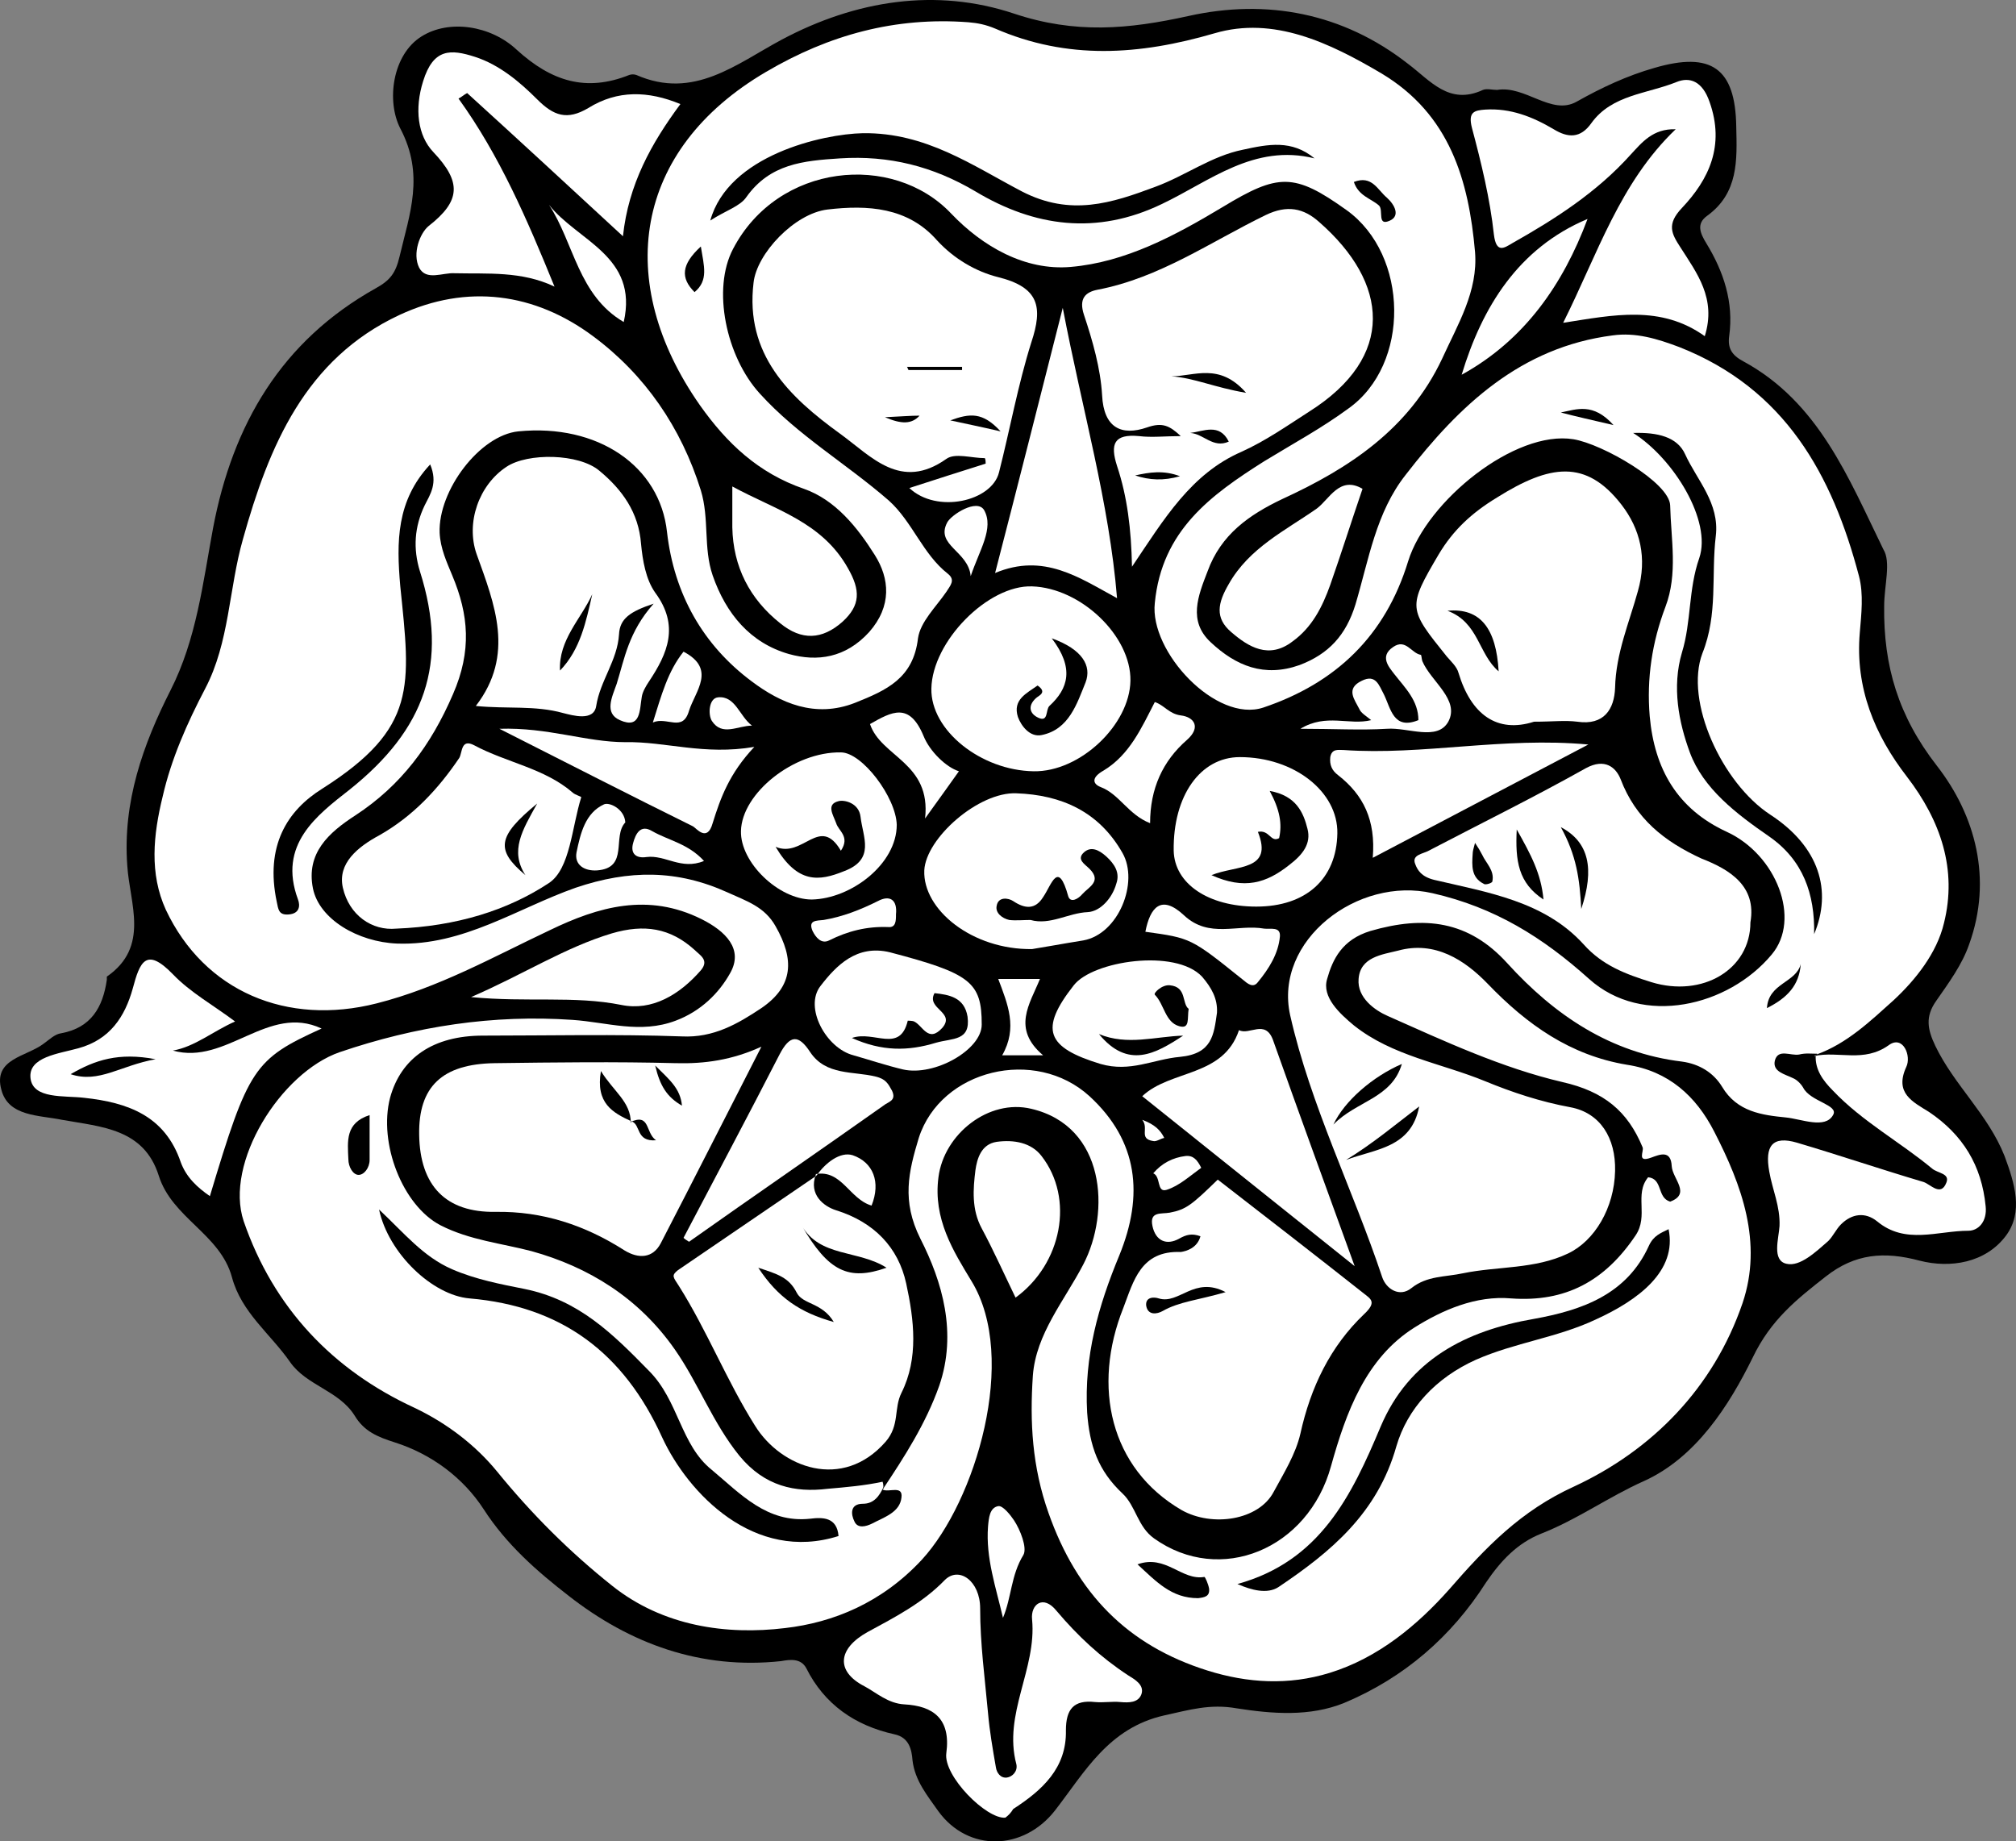 <?xml version="1.0" encoding="UTF-8" standalone="no"?>
<svg
   xmlns:dc="http://purl.org/dc/elements/1.1/"
   xmlns:cc="http://creativecommons.org/ns#"
   xmlns:rdf="http://www.w3.org/1999/02/22-rdf-syntax-ns#"
   xmlns:svg="http://www.w3.org/2000/svg"
   xmlns="http://www.w3.org/2000/svg"
   xmlns:sodipodi="http://sodipodi.sourceforge.net/DTD/sodipodi-0.dtd"
   xmlns:inkscape="http://www.inkscape.org/namespaces/inkscape"
   inkscape:version="1.0 (4035a4f, 2020-05-01)"
   height="234.042"
   width="256.233"
   sodipodi:docname="rose.svg"
   xml:space="preserve"
   viewBox="0 0 256.233 234.042"
   y="0px"
   x="0px"
   id="Layer_1"
   version="1.1"><rect x="0" y="0" width="256.233" height="234.042" fill="#808080" stroke="none"/><defs
   id="defs28823" /><sodipodi:namedview
   inkscape:current-layer="Layer_1"
   inkscape:window-maximized="0"
   inkscape:window-y="25"
   inkscape:window-x="0"
   inkscape:cy="136.72906"
   inkscape:cx="128.17696"
   inkscape:zoom="2.52"
   fit-margin-bottom="0"
   fit-margin-right="0"
   fit-margin-left="0"
   fit-margin-top="0"
   showgrid="false"
   id="namedview28821"
   inkscape:window-height="480"
   inkscape:window-width="820"
   inkscape:pageshadow="2"
   inkscape:pageopacity="0"
   guidetolerance="10"
   gridtolerance="10"
   objecttolerance="10"
   borderopacity="1"
   bordercolor="#666666"
   pagecolor="#ffffff" />
<style
   id="style28638"
   type="text/css">
  .st0{fill:#FFFFFF;}
  .st1{fill:#000000;}
</style>
<g
   transform="translate(-21.823,-63.271)"
   id="g28818">
	<g
   id="g28816">
		<path
   id="path28640"
   d="m 261.3,140.3 c -0.1,7.6 1.8,14 6.7,20.3 4.9,6.3 7.1,14.4 4.1,22.7 -0.9,2.6 -2.6,4.9 -4.2,7.2 -1.4,2 -1.1,3.6 -0.1,5.7 2.4,5 6.7,8.7 8.8,14 1.3,3.5 2.4,7.1 0.2,10.1 -2.6,3.5 -7.1,4.2 -11,3.2 -4.5,-1.2 -8.2,-0.9 -11.9,2 -3.7,2.9 -7,5.5 -9.3,10.3 -3,6.1 -7.2,12.7 -13.8,15.7 -4.5,2 -8.5,4.9 -13.1,6.7 -3,1.2 -5.1,3.4 -7,6.2 -4.4,6.9 -10.4,12.1 -18,15.3 -4.4,1.8 -9.2,1.4 -13.7,0.7 -3.4,-0.6 -6,0.2 -9.2,0.9 -7.1,1.6 -10.1,7.2 -13.9,12.1 -4,5.1 -11,5.3 -14.8,0.1 -1.4,-2 -3,-3.9 -3.3,-6.5 -0.1,-1.3 -0.4,-2.9 -2.3,-3.3 -5,-1.1 -8.9,-3.8 -11.2,-8.4 -0.7,-1.3 -2.1,-1.1 -3.2,-0.9 -10.2,1.1 -19.2,-2.2 -27,-8.3 -4,-3.1 -7.9,-6.5 -10.8,-11 -2.6,-4 -6.6,-7 -11.3,-8.5 -2.2,-0.7 -3.9,-1.4 -5.1,-3.4 -2,-3.2 -6.1,-3.8 -8.2,-6.8 -2.5,-3.6 -6.2,-6.3 -7.4,-10.8 -1.5,-5.5 -7.6,-7.5 -9.3,-12.9 -1.9,-6 -7.3,-6.2 -12.3,-7.1 -2.9,-0.6 -6.8,-0.4 -7.7,-3.8 -1.1,-4 3.2,-4.2 5.4,-5.9 0.7,-0.5 1.4,-1.2 2.2,-1.3 3.8,-0.7 5.3,-3.3 5.8,-6.8 0,-0.1 0,-0.4 0,-0.4 5.5,-3.8 2.9,-9.3 2.6,-14.1 -0.6,-8.1 2,-15.4 5.5,-22.3 3.3,-6.5 4.1,-13.6 5.4,-20.6 2.5,-13.2 8.7,-23.8 20.7,-30.5 1.8,-1 2.5,-1.9 3,-4 1.3,-5.5 3.2,-10.4 0.1,-16.3 -1.8,-3.5 -1,-9.4 2.7,-11.7 3.5,-2.2 8.8,-1.4 12.1,1.7 4.4,4 8.8,5.4 14.3,3.2 0.3,-0.1 0.6,-0.1 0.9,0 7.3,3.2 12.7,-1.4 18.5,-4.5 9.4,-5 19.6,-6.6 29.5,-3.3 7.8,2.6 14.5,2 22.2,0.3 9.9,-2.2 19.6,-0.4 27.9,6.1 2.8,2.1 5.2,5.3 9.5,3.3 0.5,-0.2 1.2,0 1.8,0 3.6,-0.6 6.9,3.3 10.1,1.5 3.2,-1.8 6.4,-3.3 9.9,-4.3 7.2,-2.1 10.3,0 10.4,7.5 0.1,4.2 0.3,8.4 -3.7,11.3 -1.4,1 -0.9,2.2 -0.1,3.5 2.2,3.6 3.5,7.5 2.9,11.8 -0.2,1.5 0.3,2.4 1.8,3.2 9.6,5.2 13.4,14.9 17.8,23.9 1,1.6 0.1,4.6 0.1,7.2 z"
   class="st1" />
		<path
   id="path28642"
   d="m 134,252.6 c 2.8,-4.2 5.5,-8.4 7.2,-13.2 2.3,-6.7 0.4,-13.2 -2.4,-18.7 -2.4,-4.8 -1.5,-8.5 -0.2,-12.8 2.8,-8.7 14.8,-11.6 21.7,-5.3 6.2,5.7 6.9,12.6 3.8,20.2 -2.7,6.5 -4.5,12.9 -4.1,20 0.3,4.2 1.4,7.4 4.5,10.3 1.7,1.6 1.9,4.2 4,5.7 8.4,6 19.6,1.4 22.5,-9.2 1.9,-6.8 4.4,-13.7 10.6,-17.6 3.5,-2.2 7.8,-4.1 12.3,-3.7 6.9,0.5 11.9,-2.2 15.8,-8 1.7,-2.5 -0.2,-5.2 1.6,-7.4 1.9,0.2 1.1,2.6 2.8,3.1 2.7,-1 0.3,-2.9 0.2,-4.5 -0.1,-2.1 -1.5,-1.5 -2.6,-1.1 -1.9,0.7 -0.9,-0.8 -1.1,-1.3 -1.9,-4.6 -4.9,-7.1 -10.2,-8.3 -7.7,-1.8 -15,-5.2 -22.2,-8.4 -1.6,-0.7 -3.9,-2.3 -3.7,-4.7 0.2,-2.8 3,-3.1 5,-3.6 4.7,-1.3 8.5,1.2 11.4,4.2 5,5.2 10.5,9.1 17.7,10.3 5.3,0.8 8.8,4 11.1,8.5 3.5,6.8 6.2,14.1 3.6,21.8 -3.7,10.8 -11.5,18.7 -21.4,23.3 -6.8,3.1 -11.2,7.7 -15.9,13.1 -4,4.5 -9,8.7 -15.2,10.6 -5.2,1.6 -10.4,1.3 -15.5,-0.3 -10.2,-3.2 -16.6,-9.8 -20.2,-20 -2.1,-5.9 -2.4,-11.6 -2,-17.5 0.4,-5.3 4,-9.5 6.4,-14.1 3.5,-6.7 2.8,-17.6 -6.6,-19.8 -5.4,-1.3 -11.1,3.2 -11.8,8.7 -0.7,5.3 1.9,9.4 4.2,13.2 6,9.8 0.5,28 -6.3,35.4 -5.1,5.5 -11.3,8 -17.4,8.7 -7.4,0.9 -15.5,-0.2 -22,-5.4 C 94.2,260.5 89.4,255.7 85,250.3 82.3,247 78.7,244.2 74.5,242.2 64.1,237.4 56.6,229.5 52.8,218.5 50.3,211.1 57.5,199.6 65,197 c 9.7,-3.3 19.5,-4.8 29.6,-4.1 4.4,0.3 8.6,1.8 13.1,0.1 3.2,-1.2 5.5,-3.5 6.9,-6 1.8,-3.1 -0.6,-5.4 -3.6,-6.9 -6.8,-3.4 -13.1,-1.6 -19.3,1.4 -7.2,3.4 -14.1,7.3 -22,9.3 -11.4,2.9 -21.9,-1.5 -26.8,-11.9 -2.1,-4.6 -1.6,-9.5 -0.4,-14.4 1.1,-4.8 3.1,-9.3 5.4,-13.7 3.1,-5.9 3,-12.7 4.8,-19 3.3,-11.8 7.9,-22.9 19.9,-28.5 8.6,-4 17.2,-2.8 24.6,2.7 6.6,4.9 11.2,11.6 13.7,19.6 1.1,3.6 0.3,7.3 1.5,10.8 1.7,4.9 4.8,8.6 9.7,10 3.6,1 7.2,0.5 10.2,-2.8 2.9,-3.3 2.6,-6.8 0.7,-9.8 -2.2,-3.5 -5,-7 -9,-8.4 -5.8,-2 -9.8,-5.8 -13.2,-10.6 -11,-15.7 -8.5,-32.5 8.4,-42.4 8,-4.7 16.4,-7 25.7,-6.3 1.2,0.1 2.2,0.3 3.4,0.8 9.2,4 18.3,3.4 27.9,0.6 7.5,-2.2 14.6,1.2 21.2,5.1 8.7,5.2 11.1,13.6 11.9,22.7 0.4,5 -2.2,9.2 -4.2,13.6 -4.2,8.9 -11.8,13.9 -20.3,17.8 -4.2,2 -7.8,4.5 -9.5,9.2 -1.2,3.1 -2.5,6.3 0.4,9 3.2,3 6.8,4.5 11.3,2.9 3.7,-1.4 5.9,-3.8 7.1,-7.7 1.7,-5.7 2.6,-11.7 6.4,-16.5 6.8,-8.8 14.6,-16.2 26.3,-17.7 2.9,-0.4 5.6,0.4 8.5,1.5 13.4,5.3 19.4,16.2 22.8,29.1 0.6,2.3 0.3,4.8 0.1,7.2 -0.6,7 1.9,13 6,18.3 4.3,5.6 6.4,11.8 4.7,18.6 -0.9,3.8 -3.6,7.2 -6.4,9.8 -2.9,2.6 -5.9,5.5 -9.8,6.9 l 0.1,-0.1 c -0.8,0 -1.5,-0.1 -2.3,0.1 -1.1,0.2 -2.7,-0.8 -3.1,0.8 -0.3,1.4 1.3,1.7 2.3,2.2 0.5,0.2 1,0.7 1.3,1.2 0.9,1.8 4.6,2.2 3.8,3.5 -1,1.8 -4,0.5 -6,0.3 -3,-0.3 -6.2,-0.7 -8.1,-3.9 -1.1,-1.8 -2.9,-2.9 -5.1,-3.2 -9.1,-1.1 -16.2,-5.9 -22.2,-12.5 -4.9,-5.4 -10.5,-6.1 -17.4,-4.1 -3.6,1.1 -4.8,3.6 -5.5,6.1 -0.7,2.3 1.6,4.4 3.4,5.9 4.9,3.9 11.1,4.8 16.7,7.1 3.4,1.4 7,2.6 10.8,3.3 3.8,0.7 5.8,3.9 5.7,8.1 -0.1,4.7 -2.6,8.9 -6,10.5 -4.2,2 -8.9,1.6 -13.3,2.5 -2.3,0.5 -4.6,0.3 -6.6,1.9 -1.5,1.2 -3.2,0.1 -3.7,-1.4 -3.7,-11.1 -9.1,-21.8 -11.7,-33.3 -2.1,-9.5 8.6,-17.7 18.1,-15.5 7.9,1.8 14,5.6 19.9,10.9 6.8,6.1 17.7,3.5 23.2,-3.1 3.8,-4.5 0.6,-12.7 -5.7,-15.6 -6.3,-2.9 -9.2,-8 -9.8,-14.7 -0.4,-4.8 0.3,-9.4 2,-13.9 1.6,-4.2 0.7,-8.6 0.6,-12.9 -0.1,-2.9 -8.6,-7.8 -12.3,-8.4 -7.4,-1.2 -18.6,7.8 -21,15.5 -2.9,9.5 -9.2,15.5 -18.4,18.6 -6,2 -14.5,-7.1 -13.8,-13.3 0.9,-9.2 7.1,-13.7 13.9,-18 3.6,-2.2 7.3,-4.2 10.7,-6.7 7.9,-5.6 7.7,-19.5 -0.2,-25.2 -6.7,-4.8 -8.7,-4.7 -15.8,-0.4 -6,3.6 -12.3,7 -19.3,7.6 -5.8,0.5 -11.2,-2.6 -15.2,-6.8 -7.4,-7.8 -22,-6.4 -27.7,4.5 -2.7,5.1 -0.9,13.7 3.4,18.4 4.8,5.3 11,8.9 16.4,13.6 3,2.7 4.3,6.8 7.5,9.3 1,0.8 0.3,1.5 -0.2,2.3 -1.3,1.9 -3.3,3.8 -3.6,5.9 -0.6,5.1 -4,6.6 -8,8.2 -5.1,2 -9.5,0 -13.1,-2.7 -6.2,-4.6 -9.9,-11.1 -10.8,-19 -0.9,-8.4 -8.8,-13.8 -18.9,-12.8 -4.9,0.5 -10.2,7.5 -10,12.9 0.1,2 0.9,3.7 1.6,5.4 2.1,5 2.5,9.6 0.1,15.1 -2.8,6.5 -6.6,11.6 -12.4,15.4 -3.4,2.2 -6.3,4.8 -5.4,9.3 0.8,3.9 5.7,6.8 10.7,7 8.4,0.3 15.3,-4.5 22.7,-7.1 6.8,-2.3 12.9,-2.3 19.3,0.6 2.4,1.1 4.7,1.8 6.1,4.3 2.4,4.2 2.3,7.6 -1.8,10.4 -3,2 -6.1,3.8 -10.1,3.6 -8.4,-0.3 -16.9,-0.1 -25.3,-0.1 -6.3,0 -10.4,2.8 -11.8,7.9 -1.5,5.8 1.6,13.7 6.4,16.2 3.7,1.9 7.8,2.3 11.6,3.3 7.2,2 13.6,5.9 18.2,12.5 3,4.3 4.8,9.3 8.2,13.5 3.2,3.9 7.1,4.7 11.2,4.2 2.3,-0.2 4.7,-0.4 7,-0.9 0.4,1.2 -0.5,1.9 -1.2,2.7 1.9,0.5 2,-0.5 1.2,-1.7 z"
   class="st0" />
		<path
   id="path28644"
   d="m 137.4,125.3 c 3.4,-1.1 6.5,-2.1 9.7,-3.1 0,-0.2 0,-0.5 -0.1,-0.7 -1.7,0 -3.8,-0.7 -4.9,0.1 -5.8,4.1 -9.5,-0.3 -13.5,-3.2 -6.5,-4.7 -12.1,-10.1 -11,-19.2 0.4,-3.7 5.2,-8.8 9.4,-9.3 5.1,-0.6 10.2,-0.3 13.9,3.9 2.2,2.4 5,4 7.8,4.7 5.2,1.3 5.7,3.8 4.2,8.3 -1.7,5.4 -2.7,11 -4.1,16.5 -0.9,3.7 -7.9,5.3 -11.4,2 z"
   class="st0" />
		<path
   id="path28646"
   d="m 174.4,220.4 c -1.1,-0.4 -1.8,-0.2 -2.7,0.3 -1.6,0.9 -3,0.3 -3.4,-1.6 -0.4,-1.9 1.1,-1.5 2.2,-1.7 2.1,-0.4 2.8,-1 6.1,-4.2 6.2,4.8 12.4,9.6 18.6,14.5 0.9,0.7 1.6,1.1 0,2.6 -4.3,4.1 -6.8,9.3 -8.1,15.2 -0.6,2.6 -2.1,5 -3.4,7.4 -1.9,3.6 -7.8,4.5 -11.7,2.3 -9.1,-5.3 -11.4,-15.7 -7.4,-25.7 1.3,-3.4 2.2,-7.3 7.3,-7.1 0.7,-0.1 2.1,-0.5 2.5,-2 z"
   class="st0" />
		<path
   id="path28648"
   d="m 165.7,135.3 c -0.1,-4.8 -0.6,-8.9 -1.9,-12.8 -0.9,-2.8 -0.4,-4.1 2.8,-3.8 1.6,0.2 3.3,0 5.3,0 -1.4,-1.3 -2.3,-1.8 -4.3,-1.1 -3.2,1.1 -5.5,0.1 -5.7,-4.1 -0.2,-3.4 -1.2,-6.9 -2.3,-10.2 -0.7,-2.1 0.2,-2.9 1.7,-3.2 7.9,-1.5 14.4,-6.1 21.4,-9.5 2.7,-1.3 4.8,-0.9 6.8,0.9 8.8,7.7 9.8,17.1 -1.3,24.1 -2.8,1.8 -5.5,3.7 -8.6,5.1 -6.4,2.8 -9.8,8.5 -13.9,14.6 z"
   class="st0" />
		<path
   id="path28650"
   d="m 118.6,196.3 c -4.3,8.4 -8.5,16.7 -12.8,25 -1,1.9 -2.8,2 -4.6,0.9 -5,-3.2 -10.4,-5 -16.4,-4.9 -6.3,0.1 -9.6,-3.3 -9.7,-9.8 -0.1,-6.1 2.9,-9 9.6,-9.1 7.7,-0.1 15.3,-0.2 23,0 3.7,0.1 7.2,-0.4 10.9,-2.1 z"
   class="st0" />
		<path
   id="path28652"
   d="m 125.5,212.6 c -0.9,2.5 1,4 2.6,4.5 4.8,1.5 7.9,4.7 8.9,9.3 1,4.6 1.6,9.5 -0.6,13.9 -1,2 -0.2,4.1 -2,6.2 -5.5,6.3 -13.3,3.3 -16.6,-2 -3.6,-5.7 -6.1,-12.1 -9.7,-17.8 -0.7,-1.1 -1,-1.3 -0.1,-2 5.9,-4 11.7,-8 17.6,-12 z"
   class="st0" />
		<path
   id="path28654"
   d="m 216.8,155 c -4.7,1.5 -8,-0.9 -9.6,-6.2 -0.2,-0.8 -1,-1.5 -1.5,-2.1 -4.9,-6.1 -5,-6.2 -1,-13 1.8,-3 4.1,-5.2 7.4,-7.2 6.7,-4.2 11.3,-4.9 15.8,0.9 2.4,3.1 3.3,6.8 2.1,11 -1.1,4 -2.8,7.9 -2.9,12.3 -0.1,2.7 -1.4,4.8 -4.8,4.3 -1.6,-0.2 -3.1,0 -5.5,0 z"
   class="st0" />
		<path
   id="path28656"
   d="m 82.3,153 c 5,-6.5 2.4,-12.9 0.1,-19.3 -1.4,-4 0.3,-8.8 3.8,-11.1 2.7,-1.8 9.2,-1.7 11.8,0.5 2.9,2.4 5,5.3 5.3,9.3 0.2,2.1 0.6,4.5 1.8,6.2 3.1,4.2 1.6,7.7 -0.8,11.3 -0.4,0.6 -0.8,1.3 -0.9,1.9 -0.3,1.7 -0.1,4.2 -2.8,3 -2,-0.9 -1,-2.9 -0.4,-4.6 1,-3.2 1.5,-6.6 4.7,-10.2 -3,1 -4.3,1.9 -4.4,3.9 -0.2,3.3 -2.4,5.9 -2.9,9.1 -0.3,2 -3,1.2 -4.2,0.9 -3.6,-1 -7.1,-0.5 -11.1,-0.9 z"
   class="st0" />
		<path
   id="path28658"
   d="m 244.3,180.5 c 0,6 -6.1,9.6 -12.6,7.6 -3.2,-1 -6.2,-2.1 -8.6,-4.8 -5,-5.5 -12.2,-6.6 -19,-8.2 -1.6,-0.4 -2.1,-1.2 -2.4,-2 -0.5,-1.2 1,-1.3 1.7,-1.7 6.7,-3.5 13.4,-6.8 20,-10.5 2.4,-1.3 3.8,-0.1 4.4,1.4 1.9,5 5.5,7.9 10.3,10.1 3.6,1.4 7,3.5 6.2,8.1 z"
   class="st0" />
		<path
   id="path28660"
   d="m 238.5,106 c -5.6,-4 -11.6,-2.7 -18,-1.7 4.4,-8.8 7.2,-17.8 14.3,-24.6 -2.9,-0.1 -4.3,1.7 -5.7,3.2 -4.3,4.8 -9.6,8.2 -15.1,11.3 -1,0.6 -2,1.3 -2.3,-1.1 -0.5,-4.6 -1.6,-9.1 -2.8,-13.6 -0.5,-2 0.3,-2.2 1.7,-2.3 3.2,-0.2 6,0.9 8.7,2.5 1.8,1.1 3.4,1.2 4.8,-0.8 2.6,-3.6 7.1,-3.7 10.8,-5.2 1.7,-0.7 3.3,-0.1 4.2,2.5 2,5.6 -0.1,9.9 -3.5,13.5 -2,2.1 -1.3,3.3 -0.2,5 2.1,3.3 4.6,6.5 3.1,11.3 z"
   class="st0" />
		<path
   id="path28662"
   d="m 108.3,76.5 c -3.7,5 -6.6,10.2 -7.3,16.8 -6.6,-6.1 -13.2,-12.2 -19.8,-18.2 -0.4,0.2 -0.7,0.5 -1.1,0.7 5.2,7.2 8.7,15.3 12.2,23.9 -4.2,-2 -8.5,-1.6 -12.7,-1.7 -1.5,-0.1 -3.6,1 -4.5,-0.7 -0.9,-1.8 0.1,-4.4 1.2,-5.3 4.1,-3.2 4.2,-5.6 0.6,-9.4 -2,-2.1 -2.4,-5.5 -1.3,-9 1.3,-4.2 3.5,-4.1 6.6,-3.1 3.1,1 5.7,3.2 7.9,5.4 2.1,2.1 3.8,2.7 6.5,1.1 3.7,-2.3 7.6,-2.2 11.7,-0.5 z"
   class="st0" />
		<path
   id="path28664"
   d="m 149.6,294.3 c -2.4,0.2 -7.9,-5.3 -7.5,-8.2 0.6,-4.4 -1.7,-6 -5.3,-6.2 -2.1,-0.1 -3.6,-1.5 -5.1,-2.3 -3.7,-1.9 -3.4,-4.8 0.4,-6.9 3.5,-1.9 7,-3.7 9.8,-6.6 1.8,-1.8 4.5,0.1 4.5,3.6 0,4.5 0.6,8.9 1,13.3 0.2,2.3 0.6,4.6 1,6.9 0.1,0.7 0.6,1.4 1.4,1.3 0.7,-0.1 1.4,-0.8 1.2,-1.7 -1.7,-6.4 2.6,-12.1 2,-18.4 -0.2,-1.9 1.4,-3.2 3.1,-1.1 2.7,3.2 5.6,5.9 9.1,8.2 0.8,0.5 2.1,1.2 1.7,2.4 -0.4,1.1 -1.6,1.1 -2.7,1 -1,-0.1 -2.1,0.1 -3.2,0 -2.7,-0.3 -3.7,0.9 -3.7,3.6 0.1,4.8 -3,7.6 -6.7,10 -0.3,0.5 -0.6,0.8 -1,1.1 z"
   class="st0" />
		<path
   id="path28666"
   d="m 72.2,181.3 c -3.1,0.3 -6,-1.7 -6.8,-5.2 -0.7,-3.1 1.9,-5.2 4.7,-6.7 4.2,-2.4 7.4,-5.8 10.1,-9.8 0.4,-0.7 0.2,-2.5 1.9,-1.6 4.1,2.2 8.9,2.9 12.5,6 0.3,0.3 1.1,0.5 1.1,0.6 -1.2,3.8 -1.4,9.1 -4.1,10.9 -5.3,3.5 -11.8,5.5 -19.4,5.8 z"
   class="st0" />
		<path
   id="path28668"
   d="m 153.2,161.3 c -6.7,-0.1 -13.1,-5.2 -13,-10.5 0.1,-6 7.2,-13.2 12.8,-13 6.2,0.2 12.6,6.3 12.5,12 -0.1,5.6 -6.4,11.6 -12.3,11.5 z"
   class="st0" />
		<path
   id="path28670"
   d="m 252.4,197.5 c 3.1,-0.7 6.3,0.9 9.5,-1.4 1.8,-1.3 2.9,1.4 2.2,2.8 -1.5,3.3 0.8,4.4 2.9,5.7 4.3,2.9 6.7,6.8 7.2,12 0.2,1.9 -0.9,3.1 -2.2,3.1 -3.9,0 -8,1.8 -11.6,-1.2 -1.5,-1.2 -3.2,-1 -4.6,0.4 -0.6,0.6 -1,1.5 -1.6,2.1 -1.6,1.4 -3.6,3.3 -5.3,2.9 -1.9,-0.4 -1,-3.2 -0.9,-4.8 0.1,-2.5 -0.9,-4.6 -1.3,-6.9 -0.6,-3.3 0.4,-4.6 3.5,-3.7 5.4,1.6 10.7,3.4 16.1,5 0.9,0.3 2.2,1.9 2.9,0.1 0.5,-1.2 -1.1,-1.2 -1.8,-1.8 -4.1,-3.4 -8.9,-6 -12.6,-9.9 -1.3,-1.3 -2.3,-2.7 -2.2,-4.5 -0.1,0 -0.2,0.1 -0.2,0.1 z"
   class="st0" />
		<path
   id="path28672"
   d="m 48.5,215.3 c -1.6,-1.1 -3,-2.4 -3.7,-4.3 -2,-5.9 -6.7,-7.6 -12.3,-8.2 -2.5,-0.3 -6.5,0.2 -6.8,-2.5 -0.3,-2.7 3.6,-3.1 6.1,-3.8 4,-1.1 5.9,-4 6.9,-7.6 0.9,-3.4 1.7,-5.3 5.1,-1.8 2.2,2.3 5.1,3.9 7.9,6 -2.9,1.3 -5.1,3.2 -7.9,3.7 6.8,1.9 12.1,-6 18.9,-2.8 -8.6,3.9 -9.3,5 -14.2,21.3 z"
   class="st0" />
		<path
   id="path28674"
   d="m 153,183.9 c -7.6,0.1 -13.9,-5 -13.7,-10 0.2,-4.1 6.9,-10 11.7,-9.8 5.7,0.2 10.5,2.3 13.5,7.6 2.1,3.7 -0.5,10.3 -5,11.1 -2.5,0.4 -5.2,0.9 -6.5,1.1 z"
   class="st0" />
		<path
   id="path28676"
   d="m 194,224.2 c -9.5,-7.6 -18.4,-14.7 -27,-21.6 3.6,-3.4 10.3,-2.4 12.3,-8.4 1.3,0.7 3.3,-1.4 4.3,1.2 3.3,9.3 6.7,18.6 10.4,28.8 z"
   class="st0" />
		<path
   id="path28678"
   d="m 181.5,178.5 c -6.1,0 -10.4,-2.9 -10.5,-7.1 -0.1,-7 3.4,-11.9 8.4,-11.9 6.9,0 12.5,4.4 12.4,9.7 -0.1,5.8 -4,9.3 -10.3,9.3 z"
   class="st0" />
		<path
   id="path28680"
   d="m 148.3,136.1 c 2.9,-11.2 5.6,-21.9 8.6,-33.7 2.5,13.1 5.9,24.7 6.9,36.9 -4.8,-2.6 -9.3,-5.8 -15.5,-3.2 z"
   class="st0" />
		<path
   id="path28682"
   d="m 108.7,220.6 c 4.1,-7.8 8.2,-15.5 12.2,-23.3 1.3,-2.5 2.4,-2.6 3.9,-0.3 2,3 5.5,2.4 8.3,3.1 1.3,0.3 1.6,0.9 2.1,1.8 0.6,1.3 -0.5,1.4 -1.1,1.9 -8.2,5.8 -16.5,11.5 -24.7,17.3 -0.3,-0.2 -0.5,-0.3 -0.7,-0.5 z"
   class="st0" />
		<path
   id="path28684"
   d="m 196.3,172.3 c 0.4,-4.8 -1.2,-8 -4.4,-10.5 -0.8,-0.6 -1.1,-1.3 -1,-2.3 0.2,-1.1 1,-0.9 1.7,-0.9 10.1,0.7 20.2,-1.7 31.1,-0.7 -9.3,4.9 -18.1,9.5 -27.4,14.4 z"
   class="st0" />
		<path
   id="path28686"
   d="m 125,177.6 c -4.2,0 -9.1,-4.7 -9,-8.7 0.1,-4.8 6.7,-10.1 12.7,-10 2.7,0 7,5.7 7.1,9.2 0,5 -5.8,9.4 -10.8,9.5 z"
   class="st0" />
		<path
   id="path28688"
   d="m 146.6,193.5 c 0,3.2 -6,6.6 -10,5.7 -2.1,-0.5 -4.2,-1.2 -6.3,-1.8 -3.5,-0.9 -6.3,-6.1 -4.2,-8.8 2,-2.6 4.6,-5.3 8.8,-4.3 10.3,2.7 11.7,3.8 11.7,9.2 z"
   class="st0" />
		<path
   id="path28690"
   d="m 176.5,192 c -0.4,2.8 -0.6,5.2 -4.7,5.6 -3.4,0.3 -6.3,2 -10.1,0.9 -6.9,-2.1 -7.8,-4.4 -3.4,-10 2.4,-3.1 12.9,-4.7 16.3,-1.1 1.2,1.4 2,2.8 1.9,4.6 z"
   class="st0" />
		<path
   id="path28692"
   d="m 195,125.4 c -1.4,4.1 -2.7,8.2 -4.1,12.2 -1,2.8 -2.3,5.4 -4.8,7.2 -3,2.3 -5.6,0.7 -7.8,-1.2 -2.1,-1.8 -1.7,-3.7 -0.3,-6.1 2.6,-4.6 7.2,-6.8 11.2,-9.6 1.6,-1.2 2.9,-4.2 5.8,-2.5 z"
   class="st0" />
		<path
   id="path28694"
   d="m 114.9,125.1 c 5.5,3 11.4,4.5 14.7,10.4 1.6,2.8 1.6,4.7 -0.7,6.8 -2.6,2.3 -5.2,2.4 -7.9,0.2 -3.9,-3.1 -6,-7.2 -6.1,-12.2 0,-1.5 0,-3 0,-5.2 z"
   class="st0" />
		<path
   id="path28696"
   d="m 81.7,190 c 6.7,-2.9 11.9,-6.3 17.9,-8.1 4.1,-1.2 7.4,-0.7 10.5,2.1 0.7,0.7 1.9,1.3 0.8,2.6 -2.7,3.1 -6.2,5.2 -10.1,4.4 -6,-1.2 -12,-0.3 -19.1,-1 z"
   class="st0" />
		<path
   id="path28698"
   d="m 85.3,155.9 c 6.2,-0.2 11,1.7 16,1.7 5.1,-0.1 10,1.7 16.4,0.6 -3.2,3.4 -4.3,6.5 -5.3,9.7 -0.7,2.5 -2.1,0.6 -2.5,0.4 -7.9,-3.9 -15.7,-7.9 -24.6,-12.4 z"
   class="st0" />
		<path
   id="path28700"
   d="m 150.9,228.2 c -1.5,-3.1 -2.8,-6 -4.3,-8.8 -1.3,-2.4 -1.1,-5 -0.8,-7.4 0.2,-1.4 0.7,-3.3 2.7,-3.6 2.2,-0.3 4.4,0.1 5.7,1.8 4.2,5.4 2.6,13.7 -3.3,18 z"
   class="st0" />
		<path
   id="path28702"
   d="m 207.6,110.9 c 2.6,-8.6 7.2,-16.1 16,-19.8 -3.1,8.3 -8,15.4 -16,19.8 z"
   class="st0" />
		<path
   id="path28704"
   d="m 168.6,152.5 c 1.2,0.4 1.8,1.5 3.3,1.7 1.7,0.2 2.6,1.5 0.8,3.1 -3.1,2.7 -4.7,6.2 -4.7,10.6 -2.8,-1.1 -3.9,-3.7 -6.3,-4.6 -1,-0.4 -1.2,-1.2 0.4,-2.1 3.3,-2 4.8,-5.4 6.5,-8.7 z"
   class="st0" />
		<path
   id="path28706"
   d="m 187.1,155.9 c 3.3,-2 6.2,-0.4 9,-1.1 -0.6,-0.5 -1.3,-0.9 -1.5,-1.4 -0.6,-1.2 -1.8,-2.6 0.3,-3.6 1.8,-0.9 2.2,0.6 2.8,1.7 0.9,1.8 1.2,4.6 4.4,3.3 0,-2.5 -1.7,-4.1 -3.1,-5.9 -0.6,-0.8 -1.9,-2.2 -0.1,-3.4 1.6,-1.1 2.3,0.8 3.5,1 0.1,0 0.1,0.5 0.2,0.8 1.1,2.6 4.8,4.9 3.3,7.7 -1.4,2.5 -5.1,0.7 -7.8,0.9 -3.3,0.2 -6.8,0 -11,0 z"
   class="st0" />
		<path
   id="path28708"
   d="m 167.4,181.7 c 0.6,-3.1 2,-4.8 4.9,-2.1 3.2,3 6.8,1.1 10.2,1.7 0.8,0.1 2.1,-0.3 2,1 -0.2,2.2 -1.4,4.1 -2.8,5.8 -0.6,0.8 -1.3,0.2 -1.9,-0.3 -6.6,-5.3 -6.6,-5.3 -12.4,-6.1 z"
   class="st0" />
		<path
   id="path28710"
   d="m 143.7,161.3 c -1,1.4 -2.2,3.1 -4.3,6 0.8,-7.1 -5.6,-7.8 -7,-12 2.8,-1.6 5,-2.8 6.8,1.5 0.8,2 2.9,4 4.5,4.5 z"
   class="st0" />
		<path
   id="path28712"
   d="m 91.6,89.3 c 3.6,4.6 11.4,6.5 9.5,14.9 -5.8,-3.4 -6.3,-10 -9.5,-14.9 z"
   class="st0" />
		<path
   id="path28714"
   d="m 149.3,268.9 c -0.9,-3.9 -2.2,-7.6 -1.9,-11.6 0.1,-1.1 0.2,-2.4 1.3,-2.6 0.6,-0.1 1.6,1.2 2,1.8 0.8,1.2 1.7,3.5 1.2,4.4 -1.6,2.6 -1.5,5.4 -2.6,8 z"
   class="st0" />
		<path
   id="path28716"
   d="m 101.3,167.8 c -1.7,1.8 0.5,5.8 -3.6,6.1 -1.6,0.1 -2.9,-0.7 -2.6,-2.3 0.5,-2.4 1.1,-5 3.5,-6.1 0.7,-0.3 2.6,0.6 2.7,2.3 z"
   class="st0" />
		<path
   id="path28718"
   d="m 104.8,155.1 c 1.1,-3.5 1.9,-6.5 3.9,-9 4.2,2.2 1.5,5 0.7,7.5 -0.8,2.8 -2.8,0.7 -4.6,1.5 z"
   class="st0" />
		<path
   id="path28720"
   d="m 154.4,197.4 c -2.3,0 -3.5,0 -5.2,0 2,-3.5 0.7,-6.5 -0.5,-9.7 1.7,0 3.3,0 5.3,0 -1.3,3.2 -3.6,6.3 0.4,9.7 z"
   class="st0" />
		<path
   id="path28722"
   d="m 135.7,179.5 c 0,0.8 0,1.7 -1,1.6 -2.7,-0.1 -5.1,0.5 -7.5,1.7 -1,0.5 -1.7,-0.4 -2.1,-1.2 -0.6,-1.4 0.5,-1.3 1.4,-1.4 2.4,-0.4 4.7,-1.3 6.9,-2.4 1.5,-0.8 2.5,-0.2 2.3,1.7 z"
   class="st0" />
		<path
   id="path28724"
   d="m 145.2,136.5 c -0.3,-3.2 -4.5,-3.9 -3,-6.8 0.5,-1 3.8,-3.1 4.7,-1.6 1.3,2.3 -0.6,5.1 -1.7,8.4 z"
   class="st0" />
		<path
   id="path28726"
   d="m 125.6,212.7 c 1.1,-1.6 3,-3.1 4.6,-2.6 2.6,0.9 3.6,3.4 2.4,6.4 -2.8,-0.8 -3.8,-4.6 -7.1,-4 0,0.1 0.1,0.2 0.1,0.2 z"
   class="st0" />
		<path
   id="path28728"
   d="m 111.3,172.7 c -2.9,1.2 -4.9,-0.8 -7.3,-0.5 -1.3,0.2 -2.1,-0.4 -1.7,-1.8 0.3,-1.1 0.9,-2.4 2.4,-1.5 2.1,1.2 4.6,1.6 6.6,3.8 z"
   class="st0" />
		<path
   id="path28730"
   d="m 174.5,211.7 c -1.4,1 -2.8,2.3 -4.4,2.8 -1.3,0.4 -0.7,-1.7 -1.7,-2.1 1.1,-1.3 2.5,-2 4.1,-2.2 1,-0.1 1.5,0.5 2,1.5 z"
   class="st0" />
		<path
   id="path28732"
   d="m 117.4,155.5 c -1.8,0 -3.8,1.4 -5.1,-0.6 -0.5,-0.8 -0.4,-2.9 0.8,-3 2.2,-0.2 2.7,2.4 4.3,3.6 z"
   class="st0" />
		<path
   id="path28734"
   d="m 167,205.6 c 1.6,0.6 2.3,1.3 2.8,2.3 -0.5,0.1 -1,0.5 -1.4,0.4 -1.9,-0.3 -0.5,-1.6 -1.4,-2.7 z"
   class="st0" />
		<path
   id="path28736"
   d="M 128.4,258.5 C 117.7,261.9 109.3,253.1 106,246 101.1,235.2 93.2,229.3 81.5,228.3 76.8,227.9 71.2,222.6 70,217 c 3.2,3 5.6,6 9.3,7.6 3,1.3 6.2,1.9 9.2,2.5 6.9,1.4 11.2,5.7 15.8,10.4 3.8,3.8 4,9.4 8,12.6 3.6,3 7,6.8 12.5,6.2 1.6,-0.2 3.4,-0.2 3.6,2.2 z"
   class="st1" />
		<path
   id="path28738"
   d="m 112.1,91.3 c 2.3,-8.3 14.3,-11 19.4,-11.1 8,-0.1 13.9,4.1 20.2,7.4 6.2,3.2 11.4,1.5 17,-0.6 3.8,-1.4 7.1,-3.9 11.1,-4.7 3.2,-0.7 6.2,-1.3 9.1,1.1 -7.7,-1.9 -13.3,2.9 -19.4,5.8 -8.3,4 -16.2,2.9 -23.7,-1.6 -5.4,-3.2 -11,-4.6 -17.2,-4.2 -4.7,0.3 -8.9,0.7 -11.9,4.9 -0.8,1.2 -2.6,1.7 -4.6,3 z"
   class="st1" />
		<path
   id="path28740"
   d="m 179.1,264.6 c 10.5,-2.9 14.5,-11.2 18.2,-20 3.6,-8.5 10.8,-12.2 19.5,-13.7 6.1,-1.1 11.8,-3.1 14.6,-9.3 0.6,-1.3 1.5,-1.6 2.5,-2.1 1.1,5.3 -3.8,9 -9.3,11.5 -4.9,2.3 -10.2,2.9 -15.2,5.1 -5.1,2.3 -8.7,6.2 -10.1,11 -2.4,8.5 -8.3,13.4 -15,17.9 -1.4,0.9 -3.4,0.4 -5.2,-0.4 z"
   class="st1" />
		<path
   id="path28742"
   d="m 252.4,182 c 0.1,-5.1 -1.4,-9.4 -5.7,-12.4 -4.2,-2.9 -8.4,-6.1 -10.1,-10.7 -1.4,-3.8 -2.3,-8.3 -1,-12.7 1.2,-3.9 0.8,-8 2.2,-12 1.6,-4.7 -3.2,-12.6 -8.4,-15.9 3.1,-0.1 5.6,0.5 6.6,2.7 1.5,3.3 4.4,6.2 3.9,10.4 -0.6,5 0.3,9.9 -1.7,14.9 -2.3,6.1 2.5,16.5 8.6,20.5 6.3,4.1 7.9,9.7 5.6,15.2 z"
   class="st1" />
		<path
   id="path28744"
   d="m 76.5,122.3 c 1,2.4 0,3.8 -0.7,5.2 -1.3,2.7 -1.5,5.5 -0.6,8.4 3.7,11.7 0.6,20.1 -8.9,27.7 -4.2,3.3 -9.2,7 -6.6,14 0.3,0.8 0.2,1.8 -1.2,1.9 -1.3,0.1 -1.3,-0.7 -1.5,-1.6 -1.5,-7.1 1.3,-11.6 5.8,-14.4 12.1,-7.7 11.2,-13 9.9,-25.7 -0.5,-5.7 -0.5,-10.9 3.8,-15.5 z"
   class="st1" />
		<path
   id="path28746"
   d="m 166.4,262.1 c 3.6,-1.3 5.6,2.1 8.5,1.6 0.1,0 0.5,0.9 0.6,1.5 0.1,1 -0.6,1.1 -1.4,1.2 -3.4,0 -5.3,-2.1 -7.7,-4.3 z"
   class="st1" />
		<path
   id="path28748"
   d="m 202.2,203.9 c -1,5.3 -5.6,5.4 -9.3,6.8 3.3,-2 6.3,-4.5 9.3,-6.8 z"
   class="st1" />
		<path
   id="path28750"
   d="m 68.8,205 c 0,2 0,3.9 0,5.7 0,1 -0.7,1.9 -1.4,1.9 -0.7,0 -1.3,-1 -1.3,-2 -0.1,-2.3 -0.4,-4.6 2.7,-5.6 z"
   class="st1" />
		<path
   id="path28752"
   d="m 200,198.5 c -1.3,4.4 -5.8,4.7 -8.7,7.7 1.4,-3 5,-6.1 8.7,-7.7 z"
   class="st1" />
		<path
   id="path28754"
   d="m 134,252.6 c 0.8,0.4 2.6,-0.6 2.4,1 -0.2,1.9 -2.2,2.5 -3.7,3.3 -0.8,0.4 -1.9,0.7 -2.3,-0.3 -0.4,-0.8 -0.6,-2.2 1.1,-2.2 1.4,0 2.1,-1 2.6,-2.1 0.1,0.1 -0.1,0.3 -0.1,0.3 z"
   class="st1" />
		<path
   id="path28756"
   d="m 193.9,86.4 c 2.3,-0.9 3,1 4.2,2 1,0.9 1.7,2.3 0.4,2.9 -1.7,0.8 -0.8,-1.3 -1.4,-1.9 -1,-0.9 -2.6,-1.2 -3.2,-3 z"
   class="st1" />
		<path
   id="path28758"
   d="m 110.9,94.6 c 0.4,2.5 1,4.3 -0.8,5.8 -1.8,-1.8 -1.7,-3.5 0.8,-5.8 z"
   class="st1" />
		<path
   id="path28760"
   d="m 250.7,185.8 c -0.2,2.7 -1.7,4.3 -4.3,5.6 0.2,-3.2 3.7,-3.2 4.3,-5.6 z"
   class="st1" />
		<path
   id="path28762"
   d="m 226.9,117.3 c -3,-0.7 -4.8,-1.1 -6.7,-1.6 2,-0.4 4.1,-1.3 6.7,1.6 z"
   class="st1" />
		<path
   id="path28764"
   d="m 137.1,109.9 c 2.3,0 4.7,0 7,0 0,0.1 0,0.3 0,0.4 -2.3,0 -4.5,0 -6.8,0 -0.1,-0.1 -0.1,-0.3 -0.2,-0.4 z"
   class="st1" />
		<path
   id="path28766"
   d="m 149,118.1 c -2.6,-0.6 -4.1,-0.9 -6.4,-1.4 2.5,-0.9 4.1,-1.1 6.4,1.4 z"
   class="st1" />
		<path
   id="path28768"
   d="m 138.7,116.1 c -1,1.1 -2.3,1.1 -4.4,0.2 2.1,-0.1 3.3,-0.2 4.4,-0.2 z"
   class="st1" />
		<path
   id="path28770"
   d="m 177.6,227.5 c -3.4,1 -5.9,1.2 -8,2.4 -0.7,0.4 -1.9,0.6 -2.1,-0.7 -0.1,-1.1 1,-1.1 1.6,-0.9 2.6,0.8 4.5,-2.9 8.5,-0.8 z"
   class="st1" />
		<path
   id="path28772"
   d="m 180.2,113.2 c -4.1,-0.7 -6.6,-1.9 -9.5,-2.1 2.9,0 6.1,-1.8 9.5,2.1 z"
   class="st1" />
		<path
   id="path28774"
   d="m 173.1,118.3 c 1.7,-0.2 3.7,-1.3 4.9,1.1 -2,0.9 -3.2,-1 -4.9,-1.1 z"
   class="st1" />
		<path
   id="path28776"
   d="m 166.1,123.7 c 1.8,-0.4 3.6,-0.7 5.7,0.1 -2.1,0.6 -3.9,0.5 -5.7,-0.1 z"
   class="st1" />
		<path
   id="path28778"
   d="m 102.1,205.8 c -2.4,-1.1 -4.6,-2.3 -3.9,-6.4 1.6,2.6 3.8,3.9 3.8,6.6 z"
   class="st1" />
		<path
   id="path28780"
   d="m 108.5,203.8 c -1.9,-1.1 -2.8,-2.5 -3.4,-5.1 1.8,1.8 3.2,2.9 3.4,5.1 z"
   class="st1" />
		<path
   id="path28782"
   d="m 101.9,205.9 c 2.6,-1.2 1.9,1.3 3.3,2.3 -2.6,0.2 -1.9,-2 -3.1,-2.4 0,0 -0.2,0.1 -0.2,0.1 z"
   class="st1" />
		<path
   id="path28784"
   d="m 123.7,219 c 2.3,4.1 7.2,3.1 10.8,5.4 -4.8,1.7 -7.4,0.5 -10.8,-5.4 z"
   class="st1" />
		<path
   id="path28786"
   d="m 127.8,231.3 c -4.3,-1.2 -7.1,-3.1 -9.6,-6.9 2.4,0.8 3.9,1.2 4.9,3.2 0.8,1.5 3.2,1.2 4.7,3.7 z"
   class="st1" />
		<path
   id="path28788"
   d="m 205.8,140.9 c 4.2,-0.4 6.2,2.3 6.5,7.7 -2.6,-2.2 -2.5,-6.2 -6.5,-7.7 z"
   class="st1" />
		<path
   id="path28790"
   d="m 97.1,138.8 c -0.8,3.5 -1.5,7 -4.1,9.7 -0.2,-3.9 2.7,-6.6 4.1,-9.7 z"
   class="st1" />
		<path
   id="path28792"
   d="m 220.2,168.4 c 3.6,1.9 4.3,5.3 2.6,10.4 -0.2,-3.8 -0.6,-6.8 -2.6,-10.4 z"
   class="st1" />
		<path
   id="path28794"
   d="m 214.6,168.7 c 1.8,3.2 3.1,5.6 3.4,8.9 -3.2,-2.1 -3.6,-4.9 -3.4,-8.9 z"
   class="st1" />
		<path
   id="path28796"
   d="m 209.3,170.4 c 0.4,0.6 0.7,1.1 0.9,1.5 0.5,1.1 1.6,2 1.3,3.4 0,0.2 -0.9,0.5 -1.1,0.3 -1.6,-0.8 -1.5,-2.3 -1.4,-3.8 0,-0.3 0.1,-0.7 0.3,-1.4 z"
   class="st1" />
		<path
   id="path28798"
   d="m 88.6,174.5 c -3.8,-3.2 -3.6,-4.9 1.5,-9.1 -1.9,3.4 -3.5,6 -1.5,9.1 z"
   class="st1" />
		<path
   id="path28800"
   d="m 155.5,144.4 c 3.9,1.4 5.1,3.5 4.3,5.6 -1.1,2.7 -2.1,6 -5.6,6.7 -1.5,0.3 -2.6,-1.2 -3,-2.3 -0.7,-2.2 1.1,-3 2.5,-4 1.3,0.9 0.1,1.3 -0.2,1.6 -1.1,1 -0.8,2 0.3,2.5 1.3,0.6 0.9,-1 1.4,-1.5 2.4,-2.2 3.2,-4.8 0.3,-8.6 z"
   class="st1" />
		<path
   id="path28802"
   d="m 41.6,197.9 c -4.5,0.8 -7.2,3.1 -10.8,1.9 3.1,-1.8 6.1,-2.8 10.8,-1.9 z"
   class="st1" />
		<path
   id="path28804"
   d="m 152.8,180.2 c -0.9,0 -1.9,0.1 -2.7,0 -0.9,-0.2 -1.8,-0.9 -1.6,-1.8 0.2,-1.2 1.5,-1 2.1,-0.6 1.5,1 2.8,1.1 3.8,-0.5 1.1,-1.6 1.9,-4.8 3.2,-0.1 0.3,0.9 1.3,0.3 1.8,-0.3 0.8,-0.9 2.5,-1.6 0.9,-3.2 -0.6,-0.6 -1.7,-1.2 -0.7,-2.1 0.9,-0.8 1.9,-0.3 2.8,0.5 1.1,1 1.8,2.1 1.3,3.5 -0.5,1.8 -2,3.5 -3.6,3.6 -2.5,0.1 -4.8,1.7 -7.3,1 z"
   class="st1" />
		<path
   id="path28806"
   d="m 181.7,169 c 1.5,-0.3 1.6,1.4 2.7,0.8 0.4,-1.8 0.1,-3.6 -1.2,-6 3.4,0.6 4.3,2.8 4.8,4.8 0.5,1.9 -0.6,3.3 -2.3,4.6 -2.9,2.3 -5.7,3.2 -9.9,1.3 3.2,-1.3 7.9,-0.5 5.9,-5.5 z"
   class="st1" />
		<path
   id="path28808"
   d="m 120.4,170.9 c 3.5,1.5 5.6,-4.1 8.3,0.5 1.2,-1.8 -0.3,-2.5 -0.6,-3.5 -0.4,-1.1 -1.3,-2.4 0.3,-2.8 0.7,-0.2 2.6,0.2 2.8,2 0.3,2.6 1.9,5.4 -2.1,6.9 -3.2,1.3 -5.9,1.6 -8.7,-3.1 z"
   class="st1" />
		<path
   id="path28810"
   d="m 130.1,195.2 c 2.8,-1 6.1,2 7.1,-2.2 0,0 0.6,0 0.8,0.1 1.1,0.5 1.8,2.8 3.6,0.8 1.7,-2 -2.1,-2.4 -1,-4.4 1.8,0.2 3.8,0.5 4.2,3 0.4,3.1 -1.9,2.7 -4,3.3 -3.6,1.1 -6.9,1.1 -10.7,-0.6 z"
   class="st1" />
		<path
   id="path28812"
   d="m 161.5,194.7 c 3.6,1.5 7.2,0.3 10.7,0.2 -3.5,2.3 -7,4.3 -10.7,-0.2 z"
   class="st1" />
		<path
   id="path28814"
   d="m 172.9,191.5 c -0.2,1.2 0.2,2.6 -1.2,2.2 -1.8,-0.5 -1.9,-2.8 -3.1,-4 -0.2,-0.2 0.9,-1.3 1.9,-1.2 2.2,0.2 1.5,2.3 2.4,3 z"
   class="st1" />
	</g>
</g>
</svg>
